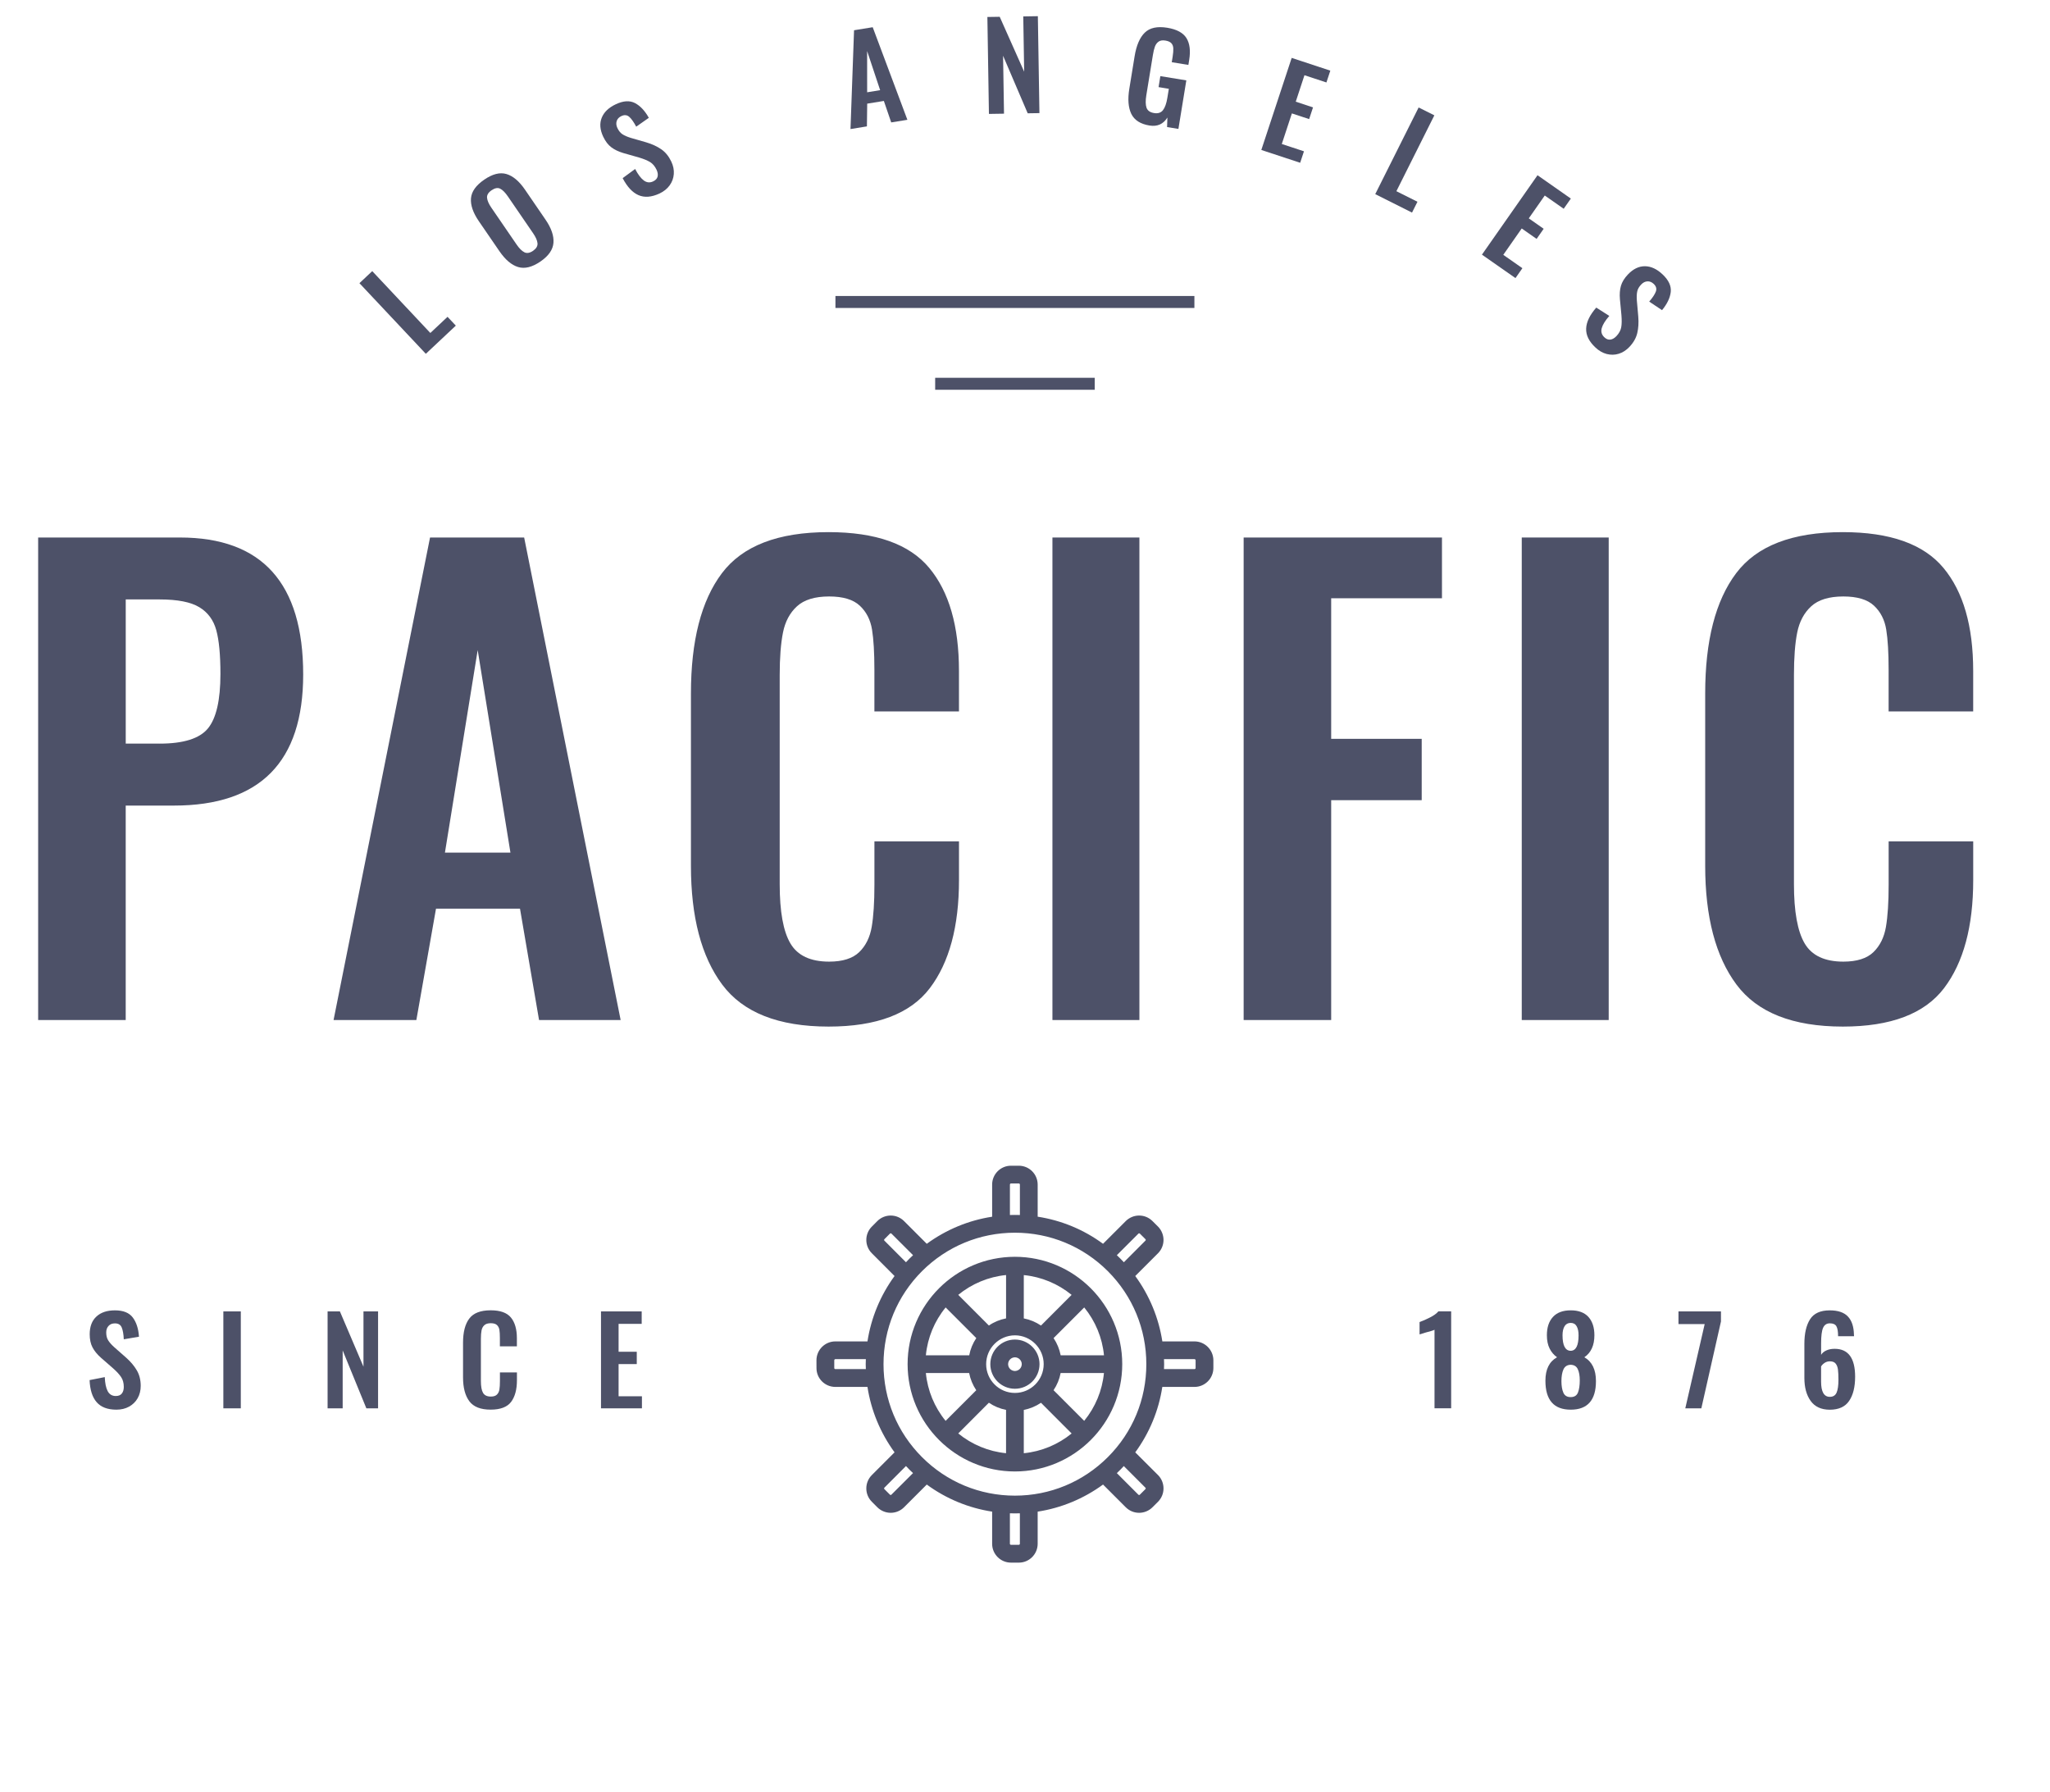 <?xml version="1.0" encoding="utf-8"?>
<!-- Generator: Adobe Illustrator 13.0.0, SVG Export Plug-In . SVG Version: 6.00 Build 14948)  -->
<!DOCTYPE svg PUBLIC "-//W3C//DTD SVG 1.1//EN" "http://www.w3.org/Graphics/SVG/1.1/DTD/svg11.dtd">
<svg version="1.1" id="Layer_1" xmlns="http://www.w3.org/2000/svg" xmlns:xlink="http://www.w3.org/1999/xlink" x="0px" y="0px"
	 width="76.676px" height="67.006px" viewBox="0 0 76.676 67.006" enable-background="new 0 0 76.676 67.006" xml:space="preserve">
<g>
	<g>
		<g>
			<path fill="#4D5168" d="M13.444,10.59l0.479-0.451l2.173,2.313l0.643-0.604l0.31,0.329l-1.122,1.054L13.444,10.59z"/>
			<path fill="#4D5168" d="M19.379,9.986c-0.247-0.075-0.479-0.272-0.699-0.592l-0.77-1.122c-0.218-0.318-0.315-0.603-0.294-0.856
				c0.021-0.254,0.188-0.487,0.498-0.699c0.308-0.211,0.583-0.281,0.828-0.209s0.475,0.266,0.693,0.583l0.769,1.123
				c0.218,0.317,0.317,0.606,0.297,0.865S20.52,9.57,20.214,9.78C19.904,9.992,19.626,10.061,19.379,9.986z M20.104,9.096
				c-0.01-0.105-0.065-0.23-0.165-0.375l-0.944-1.377c-0.1-0.146-0.195-0.241-0.286-0.287c-0.091-0.046-0.199-0.026-0.322,0.058
				c-0.123,0.084-0.18,0.179-0.17,0.282c0.01,0.104,0.063,0.227,0.161,0.37l0.944,1.377c0.1,0.146,0.196,0.242,0.291,0.29
				c0.094,0.047,0.203,0.029,0.326-0.055C20.059,9.294,20.114,9.201,20.104,9.096z"/>
			<path fill="#4D5168" d="M23.882,7.298c-0.226-0.098-0.423-0.31-0.593-0.636l0.467-0.343c0.106,0.204,0.213,0.347,0.323,0.429
				c0.11,0.082,0.227,0.094,0.351,0.035c0.092-0.043,0.147-0.103,0.166-0.179s0.005-0.162-0.039-0.256
				c-0.061-0.129-0.142-0.225-0.241-0.287C24.214,6,24.076,5.942,23.899,5.89l-0.583-0.166c-0.18-0.054-0.331-0.125-0.451-0.216
				c-0.12-0.09-0.221-0.223-0.304-0.398c-0.122-0.259-0.14-0.495-0.055-0.706c0.085-0.212,0.261-0.38,0.528-0.506
				c0.281-0.132,0.52-0.146,0.717-0.043c0.197,0.104,0.37,0.287,0.517,0.551l-0.472,0.331c-0.091-0.171-0.177-0.294-0.26-0.367
				s-0.18-0.083-0.293-0.03c-0.092,0.043-0.151,0.105-0.177,0.187s-0.017,0.168,0.026,0.26c0.05,0.105,0.112,0.183,0.189,0.233
				c0.076,0.05,0.18,0.095,0.311,0.136l0.579,0.167c0.219,0.065,0.406,0.152,0.563,0.26c0.156,0.108,0.281,0.262,0.375,0.461
				c0.074,0.157,0.105,0.312,0.093,0.466s-0.063,0.294-0.155,0.422c-0.092,0.127-0.219,0.229-0.38,0.305
				C24.369,7.375,24.108,7.396,23.882,7.298z"/>
			<path fill="#4D5168" d="M31.944,1.131l0.698-0.113l1.297,3.462l-0.605,0.098l-0.275-0.803l-0.623,0.101l-0.011,0.85l-0.614,0.1
				L31.944,1.131z M32.92,3.372l-0.487-1.463l0.001,1.542L32.92,3.372z"/>
			<path fill="#4D5168" d="M36.931,0.635l0.461-0.007l0.915,2.053l-0.034-2.067l0.546-0.009l0.059,3.625l-0.439,0.007l-0.921-2.152
				l0.035,2.166L36.989,4.26L36.931,0.635z"/>
			<path fill="#4D5168" d="M42.314,4.259c-0.113-0.235-0.139-0.551-0.073-0.948l0.196-1.202c0.066-0.409,0.193-0.705,0.381-0.888
				c0.187-0.183,0.467-0.244,0.842-0.183c0.353,0.058,0.592,0.187,0.717,0.387c0.124,0.2,0.158,0.472,0.102,0.817l-0.03,0.186
				l-0.622-0.102l0.033-0.203c0.021-0.13,0.029-0.234,0.025-0.313c-0.004-0.079-0.027-0.144-0.072-0.193
				c-0.045-0.049-0.119-0.083-0.223-0.1c-0.108-0.018-0.193-0.004-0.256,0.04c-0.061,0.044-0.107,0.106-0.137,0.186
				c-0.029,0.08-0.055,0.186-0.076,0.318L42.876,3.56c-0.033,0.203-0.03,0.359,0.007,0.468c0.039,0.109,0.133,0.176,0.283,0.2
				c0.146,0.024,0.258-0.012,0.333-0.109c0.075-0.096,0.13-0.251,0.164-0.463l0.055-0.335l-0.384-0.063L43.4,2.847l0.972,0.159
				l-0.296,1.815l-0.424-0.069l0.012-0.356c-0.154,0.247-0.378,0.346-0.67,0.298C42.656,4.639,42.43,4.494,42.314,4.259z"/>
			<path fill="#4D5168" d="M48.313,2.165l1.445,0.477l-0.146,0.442l-0.821-0.271l-0.326,0.99l0.646,0.213l-0.145,0.438L48.32,4.241
				l-0.377,1.144l0.829,0.273l-0.142,0.429l-1.453-0.479L48.313,2.165z"/>
			<path fill="#4D5168" d="M53.061,4.019l0.588,0.294l-1.42,2.837l0.788,0.395L52.814,7.95L51.438,7.26L53.061,4.019z"/>
			<path fill="#4D5168" d="M57.508,6.553l1.246,0.873l-0.267,0.381l-0.708-0.495l-0.598,0.854l0.557,0.39l-0.264,0.378l-0.557-0.39
				L56.227,9.53l0.715,0.5l-0.259,0.37l-1.254-0.877L57.508,6.553z"/>
			<path fill="#4D5168" d="M59.327,12.287c0.009-0.246,0.136-0.507,0.378-0.784l0.488,0.311c-0.152,0.173-0.246,0.325-0.283,0.457
				c-0.036,0.132-0.005,0.245,0.095,0.34c0.073,0.07,0.149,0.1,0.228,0.089c0.077-0.01,0.152-0.053,0.225-0.129
				c0.098-0.104,0.158-0.213,0.18-0.329s0.023-0.265,0.009-0.448L60.59,11.19c-0.016-0.188-0.004-0.354,0.037-0.498
				s0.128-0.287,0.262-0.428c0.197-0.208,0.41-0.31,0.639-0.308c0.228,0.003,0.448,0.106,0.662,0.31
				c0.225,0.214,0.325,0.431,0.301,0.652c-0.025,0.221-0.135,0.448-0.326,0.681l-0.48-0.32c0.127-0.147,0.21-0.272,0.248-0.375
				c0.039-0.104,0.013-0.198-0.078-0.285c-0.073-0.07-0.152-0.102-0.238-0.097c-0.085,0.005-0.162,0.044-0.232,0.118
				c-0.08,0.084-0.13,0.171-0.148,0.26c-0.02,0.089-0.023,0.202-0.014,0.339l0.053,0.6c0.019,0.228,0.006,0.434-0.038,0.618
				c-0.044,0.185-0.142,0.357-0.294,0.517c-0.119,0.125-0.252,0.211-0.4,0.256c-0.147,0.045-0.297,0.047-0.449,0.008
				c-0.152-0.04-0.293-0.121-0.422-0.244C59.432,12.769,59.317,12.533,59.327,12.287z"/>
		</g>
	</g>
	<g>
		<g>
			<path fill="#4D5168" d="M1.427,20.101h5.302c3.074,0,4.611,1.708,4.611,5.124c0,3.267-1.611,4.901-4.834,4.901H4.702v8.02H1.427
				V20.101z M5.972,27.809c0.891,0,1.493-0.189,1.805-0.568c0.312-0.379,0.468-1.059,0.468-2.039c0-0.713-0.052-1.259-0.156-1.637
				c-0.104-0.379-0.315-0.665-0.635-0.858c-0.319-0.193-0.813-0.29-1.481-0.29h-1.27v5.391H5.972z"/>
			<path fill="#4D5168" d="M16.085,20.101h3.52l3.609,18.045h-3.052l-0.713-4.166h-3.141l-0.735,4.166h-3.097L16.085,20.101z
				 M19.092,31.885l-1.225-7.574l-1.225,7.574H19.092z"/>
			<path fill="#4D5168" d="M27.012,36.819c-0.78-1.047-1.169-2.528-1.169-4.444v-6.438c0-1.975,0.386-3.476,1.158-4.5
				c0.772-1.025,2.102-1.537,3.988-1.537c1.767,0,3.022,0.445,3.765,1.336s1.114,2.176,1.114,3.854v1.515h-3.163v-1.559
				c0-0.639-0.03-1.14-0.089-1.504c-0.06-0.364-0.211-0.661-0.457-0.891c-0.245-0.23-0.627-0.345-1.147-0.345
				c-0.535,0-0.936,0.123-1.203,0.368c-0.268,0.245-0.442,0.572-0.523,0.98c-0.082,0.409-0.123,0.939-0.123,1.593v7.819
				c0,1.025,0.133,1.763,0.401,2.216c0.267,0.453,0.75,0.68,1.448,0.68c0.505,0,0.88-0.119,1.125-0.356
				c0.245-0.237,0.401-0.554,0.468-0.946c0.067-0.395,0.101-0.917,0.101-1.571v-1.626h3.163v1.448c0,1.737-0.364,3.085-1.091,4.043
				c-0.728,0.958-1.99,1.437-3.787,1.437C29.117,38.39,27.792,37.866,27.012,36.819z"/>
			<path fill="#4D5168" d="M39.364,20.101h3.253v18.045h-3.253V20.101z"/>
			<path fill="#4D5168" d="M46.516,20.101h7.418v2.272H49.79v5.257h3.386v2.294H49.79v8.221h-3.274V20.101z"/>
			<path fill="#4D5168" d="M56.918,20.101h3.252v18.045h-3.252V20.101z"/>
			<path fill="#4D5168" d="M64.949,36.819c-0.78-1.047-1.17-2.528-1.17-4.444v-6.438c0-1.975,0.386-3.476,1.158-4.5
				c0.771-1.025,2.102-1.537,3.988-1.537c1.767,0,3.021,0.445,3.764,1.336c0.743,0.891,1.114,2.176,1.114,3.854v1.515h-3.163v-1.559
				c0-0.639-0.03-1.14-0.09-1.504c-0.059-0.364-0.211-0.661-0.456-0.891c-0.245-0.23-0.628-0.345-1.147-0.345
				c-0.535,0-0.936,0.123-1.203,0.368s-0.441,0.572-0.523,0.98c-0.082,0.409-0.122,0.939-0.122,1.593v7.819
				c0,1.025,0.134,1.763,0.401,2.216c0.267,0.453,0.749,0.68,1.447,0.68c0.505,0,0.881-0.119,1.125-0.356
				c0.245-0.237,0.401-0.554,0.468-0.946c0.067-0.395,0.101-0.917,0.101-1.571v-1.626h3.163v1.448c0,1.737-0.364,3.085-1.091,4.043
				c-0.729,0.958-1.99,1.437-3.787,1.437C67.054,38.39,65.729,37.866,64.949,36.819z"/>
		</g>
	</g>
	<g>
		<g>
			<path fill="#4D5168" d="M3.617,52.439c-0.163-0.185-0.251-0.462-0.266-0.828l0.568-0.112c0.009,0.23,0.045,0.405,0.109,0.526
				c0.064,0.12,0.165,0.181,0.302,0.181c0.102,0,0.177-0.03,0.226-0.092c0.049-0.061,0.074-0.144,0.074-0.248
				c0-0.143-0.032-0.264-0.096-0.362c-0.064-0.099-0.165-0.209-0.302-0.331l-0.456-0.398c-0.141-0.125-0.246-0.254-0.316-0.387
				c-0.07-0.133-0.105-0.297-0.105-0.49c0-0.287,0.083-0.508,0.25-0.662c0.167-0.156,0.398-0.233,0.694-0.233
				c0.31,0,0.533,0.089,0.667,0.267s0.212,0.416,0.232,0.719L4.63,50.085c-0.009-0.193-0.035-0.342-0.078-0.443
				c-0.043-0.102-0.127-0.152-0.253-0.152c-0.102,0-0.181,0.031-0.239,0.095c-0.059,0.063-0.087,0.145-0.087,0.246
				c0,0.116,0.024,0.214,0.072,0.291c0.047,0.077,0.122,0.163,0.224,0.255l0.452,0.398c0.17,0.152,0.303,0.311,0.398,0.475
				c0.096,0.164,0.144,0.356,0.144,0.577c0,0.173-0.038,0.327-0.114,0.461s-0.183,0.239-0.32,0.315
				c-0.138,0.076-0.295,0.114-0.475,0.114C4.025,52.717,3.779,52.624,3.617,52.439z"/>
			<path fill="#4D5168" d="M8.354,49.042h0.653v3.625H8.354V49.042z"/>
			<path fill="#4D5168" d="M12.252,49.042h0.461l0.882,2.068v-2.068h0.546v3.625h-0.438l-0.886-2.166v2.166h-0.564V49.042z"/>
			<path fill="#4D5168" d="M17.554,52.401c-0.157-0.211-0.235-0.508-0.235-0.893v-1.294c0-0.397,0.078-0.698,0.233-0.903
				c0.155-0.207,0.422-0.31,0.801-0.31c0.355,0,0.607,0.089,0.756,0.269c0.149,0.18,0.224,0.438,0.224,0.774v0.304h-0.636v-0.313
				c0-0.129-0.006-0.229-0.018-0.303c-0.012-0.072-0.042-0.133-0.091-0.179c-0.049-0.046-0.126-0.069-0.231-0.069
				c-0.107,0-0.188,0.024-0.241,0.074c-0.054,0.049-0.089,0.115-0.105,0.197s-0.024,0.188-0.024,0.319v1.571
				c0,0.205,0.027,0.354,0.081,0.445c0.054,0.091,0.15,0.137,0.291,0.137c0.102,0,0.177-0.024,0.226-0.072
				c0.049-0.048,0.081-0.111,0.094-0.189c0.013-0.08,0.02-0.186,0.02-0.316v-0.326h0.636v0.291c0,0.349-0.073,0.619-0.219,0.813
				c-0.146,0.191-0.4,0.288-0.761,0.288C17.977,52.717,17.71,52.611,17.554,52.401z"/>
			<path fill="#4D5168" d="M22.479,49.042h1.522v0.466h-0.864v1.043h0.68v0.461h-0.68v1.204h0.873v0.451h-1.531V49.042z"/>
		</g>
	</g>
	<g>
		<g>
			<path fill="#4D5168" d="M53.654,49.728c-0.029,0.021-0.139,0.055-0.326,0.103c-0.152,0.044-0.23,0.068-0.232,0.071V49.44
				c0.119-0.041,0.249-0.1,0.391-0.172c0.143-0.073,0.246-0.148,0.312-0.227h0.479v3.625h-0.623V49.728z"/>
			<path fill="#4D5168" d="M57.803,51.634c0-0.424,0.145-0.717,0.435-0.877c-0.116-0.081-0.209-0.189-0.277-0.324
				c-0.069-0.137-0.103-0.303-0.103-0.5c0-0.292,0.076-0.521,0.228-0.685c0.152-0.164,0.373-0.246,0.663-0.246
				c0.292,0,0.513,0.082,0.662,0.246c0.148,0.164,0.224,0.393,0.224,0.685c0,0.379-0.126,0.654-0.376,0.824
				c0.289,0.164,0.434,0.461,0.434,0.891c0,0.713-0.314,1.069-0.943,1.069C58.118,52.717,57.803,52.356,57.803,51.634z
				 M59.021,52.075c0.045-0.115,0.067-0.268,0.067-0.455c0-0.173-0.025-0.313-0.074-0.418c-0.049-0.106-0.138-0.16-0.266-0.164
				c-0.129,0.004-0.219,0.061-0.27,0.172c-0.051,0.113-0.076,0.26-0.076,0.441c0,0.176,0.024,0.319,0.072,0.43
				s0.139,0.166,0.273,0.166C58.885,52.247,58.976,52.189,59.021,52.075z M59.043,49.938c0-0.144-0.023-0.257-0.072-0.341
				c-0.047-0.083-0.121-0.125-0.223-0.125s-0.178,0.042-0.229,0.125c-0.051,0.084-0.076,0.195-0.076,0.336
				c0,0.385,0.102,0.579,0.305,0.582C58.944,50.512,59.043,50.319,59.043,49.938z"/>
			<path fill="#4D5168" d="M63.76,49.517H62.78v-0.475h1.589v0.377l-0.734,3.248h-0.6L63.76,49.517z"/>
			<path fill="#4D5168" d="M67.724,52.39c-0.157-0.217-0.235-0.506-0.235-0.863v-1.271c0-0.391,0.071-0.697,0.213-0.92
				c0.142-0.222,0.387-0.333,0.736-0.333c0.307,0,0.533,0.076,0.678,0.229c0.145,0.151,0.221,0.379,0.227,0.681l0.004,0.058H68.75
				c0-0.173-0.02-0.297-0.063-0.372c-0.041-0.074-0.123-0.111-0.246-0.111c-0.119,0-0.203,0.057-0.252,0.168
				c-0.05,0.111-0.074,0.305-0.074,0.58v0.43c0.041-0.069,0.106-0.123,0.195-0.164c0.088-0.04,0.191-0.061,0.311-0.061
				c0.51,0,0.766,0.348,0.766,1.043c0,0.385-0.075,0.688-0.225,0.906c-0.148,0.219-0.391,0.329-0.725,0.329
				C68.118,52.717,67.881,52.608,67.724,52.39z M68.695,52.077c0.046-0.107,0.068-0.268,0.068-0.479c0-0.161-0.006-0.288-0.018-0.38
				c-0.012-0.093-0.041-0.168-0.087-0.225s-0.118-0.084-0.218-0.084c-0.071,0-0.137,0.02-0.194,0.058s-0.103,0.083-0.132,0.134
				v0.568c0,0.379,0.109,0.568,0.326,0.568C68.564,52.237,68.648,52.185,68.695,52.077z"/>
		</g>
	</g>
	<g>
		<g>
			<path fill="#4D5168" d="M37.814,58.437L37.814,58.437L37.814,58.437c-0.39,0-0.705-0.316-0.705-0.703v-1.204
				c-0.884-0.136-1.723-0.483-2.445-1.013l-0.851,0.851c-0.133,0.132-0.31,0.206-0.499,0.206c-0.186,0-0.367-0.076-0.498-0.206
				l-0.207-0.208c-0.133-0.132-0.207-0.313-0.206-0.498c-0.001-0.186,0.074-0.367,0.206-0.499l0.85-0.851
				c-0.529-0.723-0.877-1.563-1.013-2.446h-1.202c-0.389,0-0.705-0.315-0.705-0.702l-0.001-0.295
				c0.001-0.389,0.318-0.705,0.706-0.705h1.202c0.136-0.883,0.484-1.723,1.013-2.445l-0.85-0.852
				c-0.132-0.131-0.207-0.313-0.206-0.498c-0.001-0.185,0.074-0.367,0.206-0.498l0.207-0.208c0.131-0.132,0.313-0.206,0.498-0.206
				c0.189,0,0.366,0.074,0.499,0.206l0.851,0.851c0.723-0.529,1.562-0.878,2.445-1.013v-1.202c0-0.389,0.316-0.705,0.704-0.705
				h0.294c0.389,0,0.704,0.315,0.705,0.704v1.202c0.884,0.136,1.723,0.482,2.445,1.014l0.851-0.851
				c0.134-0.132,0.312-0.206,0.498-0.206c0.19,0,0.366,0.074,0.499,0.206l0.209,0.208c0.13,0.131,0.205,0.313,0.205,0.499
				s-0.073,0.364-0.205,0.497l-0.852,0.852c0.529,0.723,0.877,1.563,1.013,2.445h1.202c0.389,0,0.705,0.316,0.707,0.705v0.293
				c-0.002,0.389-0.318,0.704-0.705,0.704h-1.205c-0.135,0.886-0.483,1.724-1.012,2.447l0.852,0.85
				c0.132,0.133,0.205,0.311,0.205,0.499s-0.073,0.363-0.205,0.498l-0.209,0.208c-0.13,0.13-0.312,0.206-0.498,0.206
				c-0.19,0-0.365-0.074-0.499-0.206l-0.851-0.851c-0.723,0.529-1.562,0.877-2.445,1.013v1.204
				c-0.001,0.387-0.316,0.703-0.703,0.703H37.814L37.814,58.437z M37.773,56.593v1.141c0,0.02,0.021,0.037,0.042,0.037h0.292
				c0.021,0,0.039-0.018,0.039-0.039v-1.139c-0.059,0.002-0.121,0.002-0.186,0.002S37.834,56.595,37.773,56.593L37.773,56.593z
				 M37.961,46.099c-1.313,0-2.547,0.512-3.476,1.439c-0.929,0.93-1.439,2.164-1.439,3.477s0.511,2.547,1.439,3.476
				s2.163,1.441,3.476,1.441s2.547-0.513,3.476-1.441s1.439-2.163,1.439-3.476s-0.511-2.547-1.439-3.477
				C40.508,46.61,39.273,46.099,37.961,46.099L37.961,46.099z M41.773,55.09l0.806,0.807c0.008,0.008,0.018,0.011,0.027,0.011
				c0.009,0,0.021-0.002,0.027-0.011l0.208-0.208c0.006-0.005,0.012-0.013,0.012-0.027c0-0.016-0.006-0.023-0.011-0.027
				l-0.808-0.809C41.951,54.917,41.864,55.005,41.773,55.09L41.773,55.09z M33.886,54.825l-0.807,0.809
				c-0.007,0.008-0.011,0.016-0.011,0.027c0,0.018,0.007,0.024,0.01,0.026l0.209,0.209c0.002,0.002,0.012,0.011,0.027,0.011
				c0.008,0,0.02-0.002,0.027-0.011l0.809-0.807C34.059,55.005,33.971,54.917,33.886,54.825L33.886,54.825z M43.537,51.2h1.141
				c0.021,0,0.041-0.018,0.041-0.039v-0.293c0-0.021-0.02-0.04-0.041-0.04h-1.141c0.004,0.065,0.005,0.126,0.005,0.187
				C43.542,51.074,43.541,51.136,43.537,51.2L43.537,51.2z M31.244,50.828L31.244,50.828c-0.021,0-0.04,0.019-0.04,0.041v0.292
				c0,0.021,0.019,0.039,0.04,0.039h1.141c-0.004-0.064-0.005-0.126-0.005-0.186c0-0.061,0.001-0.121,0.005-0.187H31.244
				L31.244,50.828z M33.314,46.122c-0.016,0-0.025,0.008-0.027,0.011l-0.208,0.209c-0.005,0.004-0.011,0.012-0.011,0.027
				c0,0.015,0.006,0.022,0.011,0.027l0.807,0.808c0.085-0.091,0.173-0.18,0.265-0.264l-0.809-0.808
				C33.34,46.13,33.33,46.122,33.314,46.122L33.314,46.122z M41.773,46.94c0.091,0.084,0.178,0.174,0.263,0.264l0.806-0.808
				c0.006-0.005,0.012-0.013,0.012-0.027c0-0.017-0.008-0.026-0.011-0.028l-0.209-0.208c-0.001-0.003-0.011-0.011-0.027-0.011
				c-0.016,0-0.024,0.008-0.027,0.011L41.773,46.94L41.773,46.94z M37.961,45.434c0.061,0,0.121,0.001,0.186,0.003v-1.139
				c0-0.021-0.019-0.041-0.04-0.041h-0.292c-0.021,0-0.041,0.02-0.041,0.041v1.139C37.84,45.435,37.9,45.434,37.961,45.434
				L37.961,45.434z M37.961,55.028c-2.213,0-4.014-1.801-4.014-4.014c0-2.214,1.801-4.014,4.014-4.014s4.014,1.8,4.014,4.014
				C41.975,53.228,40.174,55.028,37.961,55.028L37.961,55.028z M38.293,52.726v1.62c0.656-0.064,1.279-0.323,1.789-0.739
				l-1.146-1.148C38.741,52.591,38.523,52.681,38.293,52.726L38.293,52.726z M35.841,53.606c0.511,0.416,1.133,0.675,1.788,0.739
				v-1.62c-0.23-0.045-0.447-0.135-0.642-0.268L35.841,53.606L35.841,53.606z M39.406,51.989l1.146,1.146
				c0.417-0.51,0.676-1.133,0.739-1.789h-1.62C39.627,51.577,39.537,51.794,39.406,51.989L39.406,51.989z M34.63,51.347
				c0.064,0.656,0.322,1.279,0.739,1.789l1.146-1.146c-0.131-0.195-0.221-0.412-0.266-0.643H34.63L34.63,51.347z M37.961,49.937
				c-0.594,0.002-1.076,0.485-1.076,1.078s0.483,1.076,1.076,1.076s1.076-0.483,1.076-1.077
				C39.037,50.422,38.554,49.938,37.961,49.937L37.961,49.937z M39.672,50.683h1.62c-0.063-0.656-0.322-1.279-0.739-1.789
				l-1.146,1.146C39.537,50.235,39.627,50.452,39.672,50.683L39.672,50.683z M34.63,50.683h1.622
				c0.043-0.23,0.133-0.447,0.264-0.643l-1.146-1.146C34.952,49.403,34.694,50.026,34.63,50.683L34.63,50.683z M38.293,49.304
				c0.23,0.045,0.448,0.135,0.643,0.267l1.146-1.147c-0.51-0.416-1.133-0.676-1.789-0.74V49.304L38.293,49.304z M35.841,48.423
				l1.146,1.147c0.194-0.133,0.412-0.222,0.643-0.267v-1.621C36.974,47.747,36.352,48.007,35.841,48.423L35.841,48.423z
				 M37.961,51.935c-0.508,0-0.92-0.412-0.92-0.92s0.412-0.92,0.92-0.92c0.507,0,0.92,0.412,0.92,0.92S38.468,51.935,37.961,51.935
				L37.961,51.935z M37.961,50.759c-0.141,0.002-0.254,0.116-0.255,0.256c0.001,0.141,0.114,0.254,0.255,0.256
				c0.141-0.002,0.255-0.115,0.256-0.257C38.216,50.875,38.102,50.761,37.961,50.759L37.961,50.759z"/>
		</g>
	</g>
	<g>
		<rect x="31.248" y="11.069" fill="#4D5168" width="13.426" height="0.448"/>
	</g>
	<g>
		<rect x="34.978" y="14.128" fill="#4D5168" width="5.968" height="0.448"/>
	</g>
</g>
</svg>

